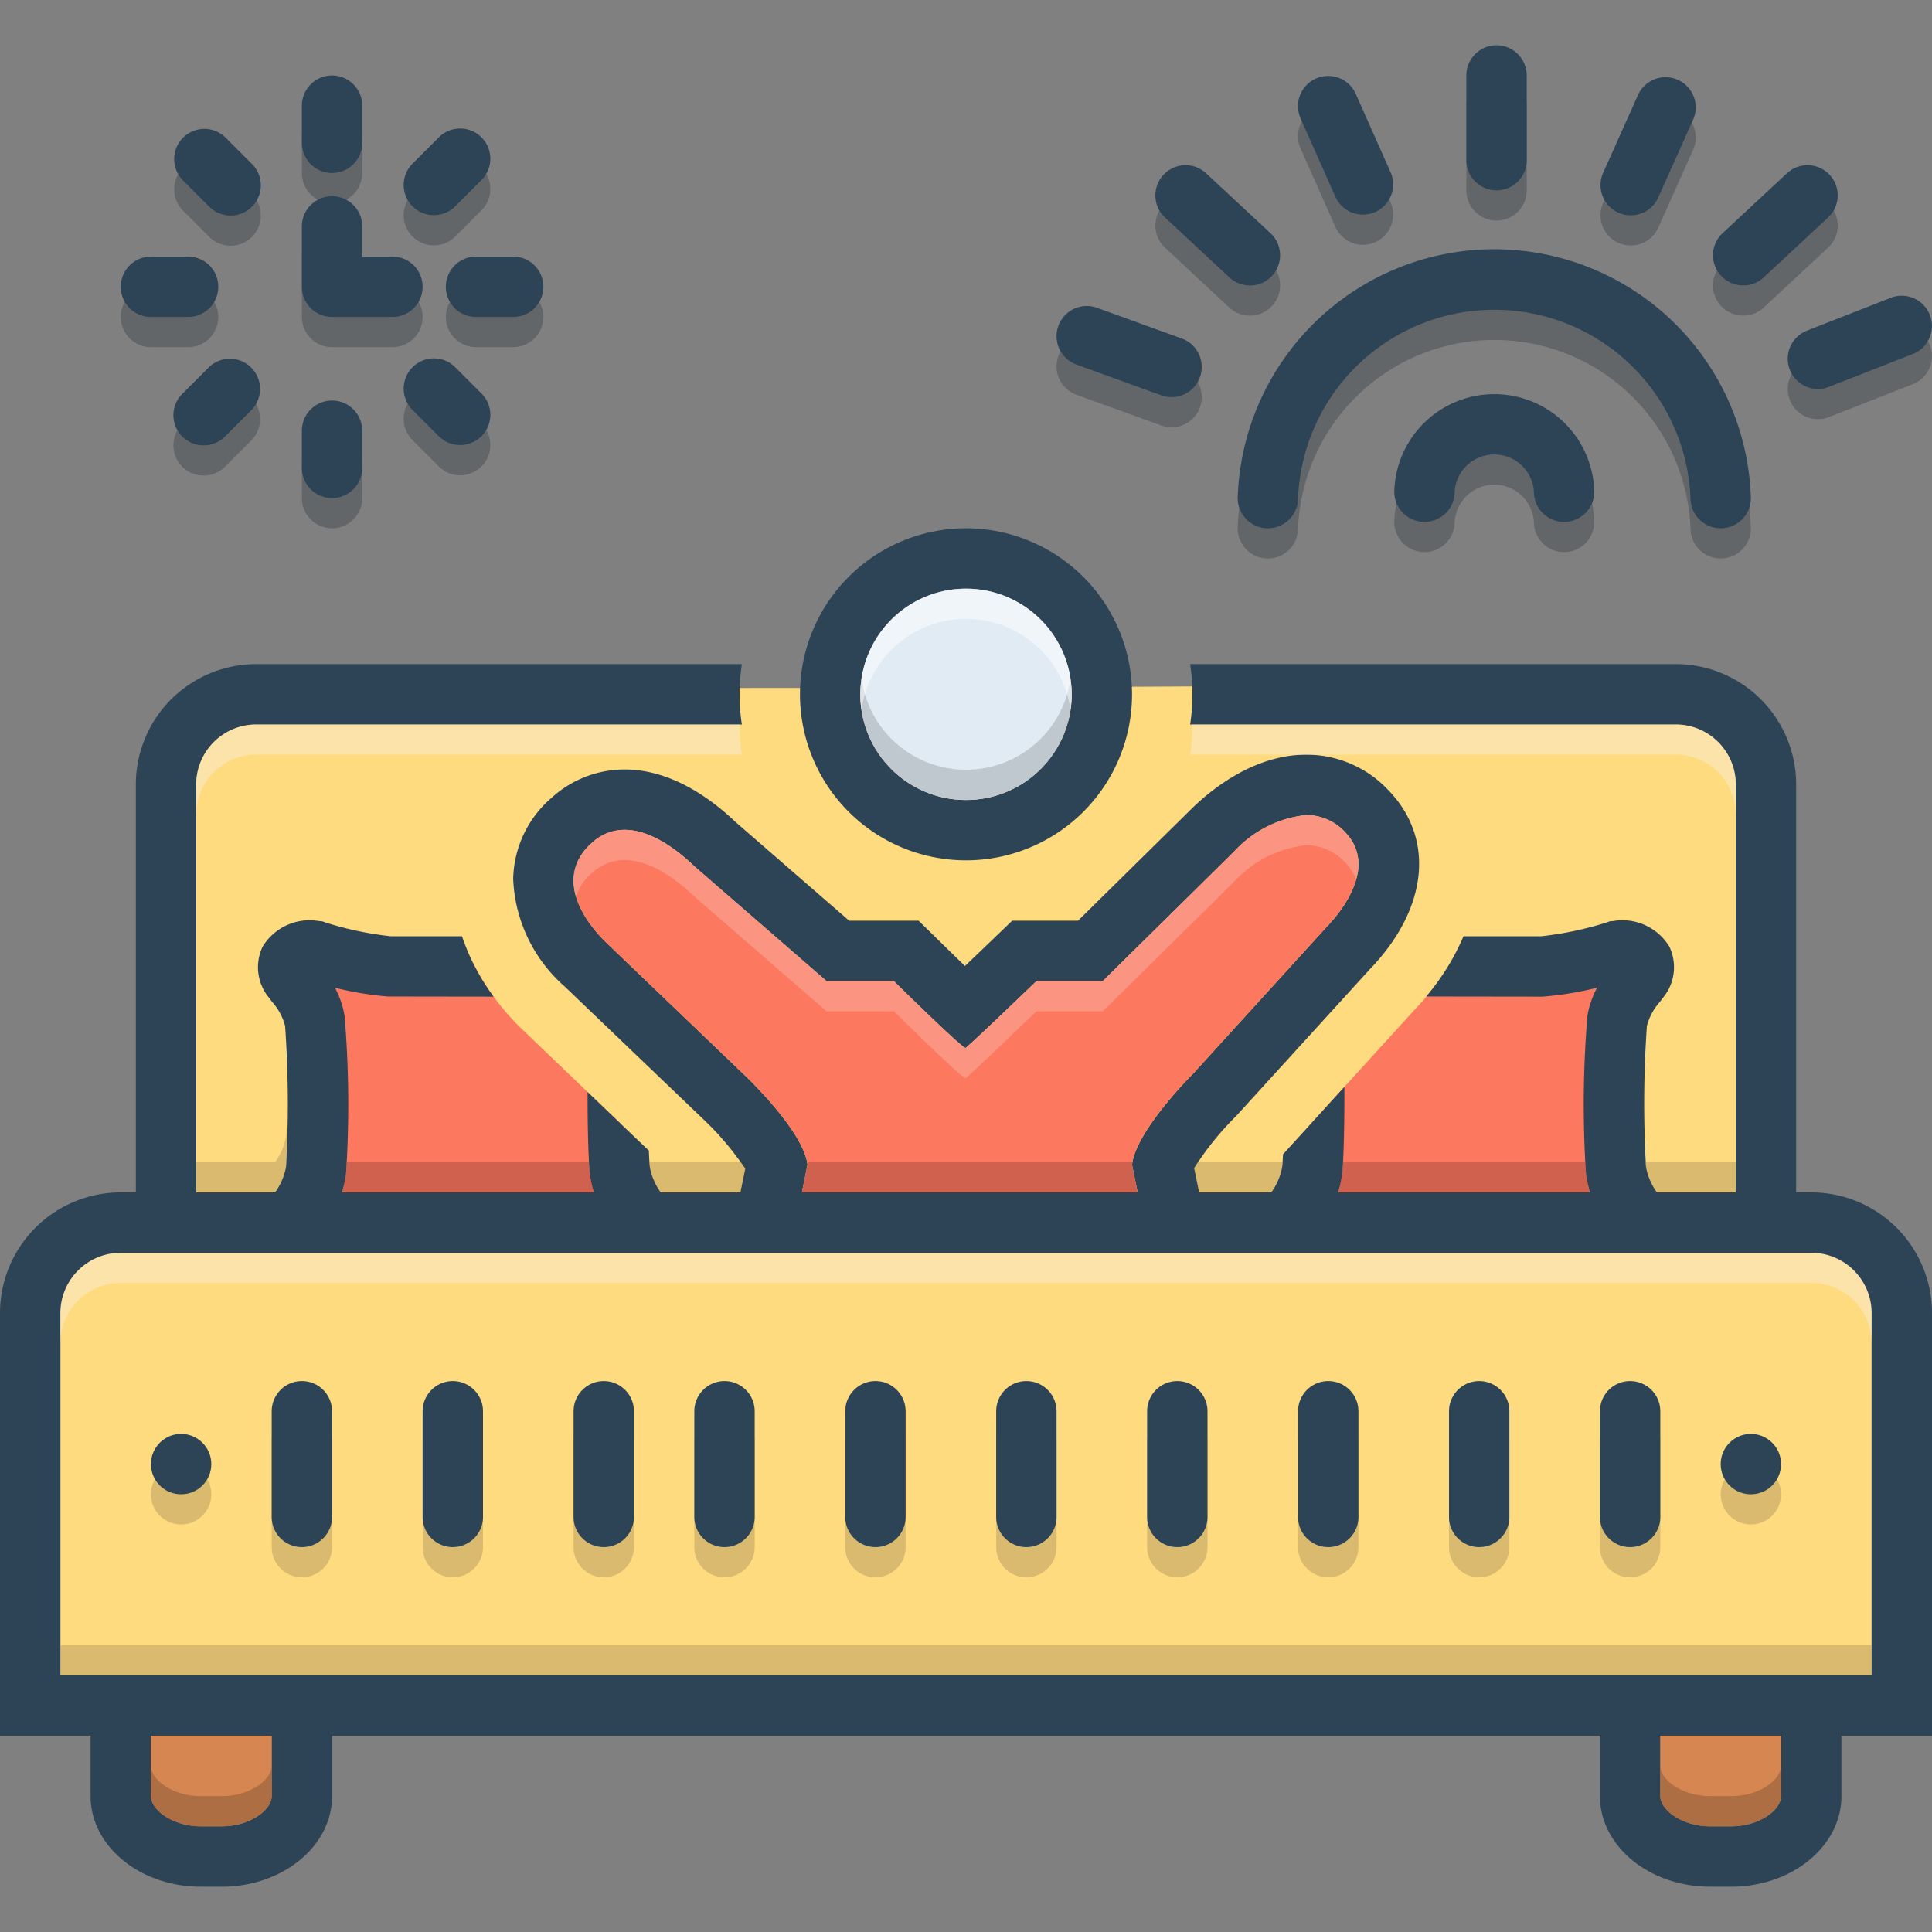 <svg id="Layer_1" viewBox="0 0 128 128" xmlns="http://www.w3.org/2000/svg" data-name="Layer 1"><rect x="0" y="0" width="128" height="128" fill="#808080" stroke="none"/><path d="m22 13.462a2 2 0 0 0 2-2v-2.462a2 2 0 0 0 -4 0v2.462a2 2 0 0 0 2 2z" fill="#1c2a35" opacity=".3"/><path d="m22 35a2 2 0 0 0 2-2v-2.462a2 2 0 0 0 -4 0v2.462a2 2 0 0 0 2 2z" fill="#1c2a35" opacity=".3"/><path d="m29.538 21a2 2 0 0 0 2 2h2.462a2 2 0 0 0 0-4h-2.462a2 2 0 0 0 -2 2z" fill="#1c2a35" opacity=".3"/><path d="m10 23h2.462a2 2 0 0 0 0-4h-2.462a2 2 0 0 0 0 4z" fill="#1c2a35" opacity=".3"/><path d="m27.331 26.331a2 2 0 0 0 .001 2.829l1.74 1.74a2 2 0 0 0 2.828-2.829l-1.74-1.74a2.001 2.001 0 0 0 -2.829.001z" fill="#1c2a35" opacity=".3"/><path d="m13.841 15.669a2 2 0 1 0 2.828-2.828l-1.74-1.74a2 2 0 0 0 -2.828 2.828z" fill="#1c2a35" opacity=".3"/><path d="m13.84 26.331-1.74 1.74a2 2 0 1 0 2.828 2.828l1.74-1.74a2 2 0 0 0 -2.828-2.828z" fill="#1c2a35" opacity=".3"/><path d="m28.745 16.255a1.995 1.995 0 0 0 1.415-.586l1.74-1.74a2 2 0 1 0 -2.829-2.828l-1.74 1.74a2 2 0 0 0 1.414 3.414z" fill="#1c2a35" opacity=".3"/><path d="m22 23h4a2 2 0 0 0 0-4h-2v-2a2 2 0 0 0 -4 0v4a2 2 0 0 0 2 2z" fill="#1c2a35" opacity=".3"/><path d="m99.149 14.612a2 2 0 0 0 2-2v-5.612a2 2 0 0 0 -4 0v5.612a2 2 0 0 0 2 2z" fill="#1c2a35" opacity=".3"/><path d="m81.446 20.377a2 2 0 0 0 2.726-2.928l-4.262-3.968a2 2 0 1 0 -2.726 2.928z" fill="#1c2a35" opacity=".3"/><path d="m115.49 20.912a1.993 1.993 0 0 0 1.362-.536l4.264-3.967a2 2 0 1 0 -2.725-2.929l-4.264 3.967a2 2 0 0 0 1.363 3.464z" fill="#1c2a35" opacity=".3"/><path d="m88.485 15.058a2 2 0 0 0 3.655-1.624l-2.305-5.187a2 2 0 1 0 -3.655 1.624z" fill="#1c2a35" opacity=".3"/><path d="m107.221 16.091a1.998 1.998 0 0 0 2.643-1.008l2.32-5.181a2 2 0 0 0 -3.65-1.635l-2.32 5.181a1.999 1.999 0 0 0 1.008 2.643z" fill="#1c2a35" opacity=".3"/><path d="m118.582 26.5a1.997 1.997 0 0 0 2.592 1.132l5.557-2.179a2 2 0 0 0 -1.46-3.724l-5.557 2.179a2 2 0 0 0 -1.132 2.592z" fill="#1c2a35" opacity=".3"/><path d="m71.318 26.154 5.618 2.037a2 2 0 0 0 1.363-3.761l-5.618-2.037a2 2 0 1 0 -1.363 3.761z" fill="#1c2a35" opacity=".3"/><path d="m112 35a2 2 0 0 0 4 0 17.008 17.008 0 0 0 -34 0 2 2 0 0 0 4 0 13.011 13.011 0 0 1 26 0z" fill="#1c2a35" opacity=".3"/><path d="m92.375 34.578a2 2 0 0 0 4 0 2.63 2.63 0 0 1 5.25 0 2 2 0 0 0 4 0 6.627 6.627 0 0 0 -13.25 0z" fill="#1c2a35" opacity=".3"/><path d="m124 87v24h-120v-24a3.999 3.999 0 0 1 4-4h112a3.999 3.999 0 0 1 4 4z" fill="#ffdb80"/><path d="m48 93.5a2 2 0 0 0 -2 2v7a2 2 0 0 0 4 0v-7a2 2 0 0 0 -2-2z" fill="#ad9359" opacity=".45"/><path d="m58 93.5a2 2 0 0 0 -2 2v7a2 2 0 0 0 4 0v-7a2 2 0 0 0 -2-2z" fill="#ad9359" opacity=".45"/><path d="m68 93.5a2 2 0 0 0 -2 2v7a2 2 0 0 0 4 0v-7a2 2 0 0 0 -2-2z" fill="#ad9359" opacity=".45"/><path d="m78 93.5a2 2 0 0 0 -2 2v7a2 2 0 0 0 4 0v-7a2 2 0 0 0 -2-2z" fill="#ad9359" opacity=".45"/><path d="m88 93.5a2 2 0 0 0 -2 2v7a2 2 0 0 0 4 0v-7a2 2 0 0 0 -2-2z" fill="#ad9359" opacity=".45"/><path d="m20 93.5a2 2 0 0 0 -2 2v7a2 2 0 0 0 4 0v-7a2 2 0 0 0 -2-2z" fill="#ad9359" opacity=".45"/><path d="m30 93.5a2 2 0 0 0 -2 2v7a2 2 0 0 0 4 0v-7a2 2 0 0 0 -2-2z" fill="#ad9359" opacity=".45"/><path d="m40 93.5a2 2 0 0 0 -2 2v7a2 2 0 0 0 4 0v-7a2 2 0 0 0 -2-2z" fill="#ad9359" opacity=".45"/><path d="m98 93.5a2 2 0 0 0 -2 2v7a2 2 0 0 0 4 0v-7a2 2 0 0 0 -2-2z" fill="#ad9359" opacity=".45"/><path d="m108 93.5a2 2 0 0 0 -2 2v7a2 2 0 0 0 4 0v-7a2 2 0 0 0 -2-2z" fill="#ad9359" opacity=".45"/><circle cx="12" cy="99" fill="#ad9359" opacity=".45" r="2"/><circle cx="116" cy="99" fill="#ad9359" opacity=".45" r="2"/><path d="m11.231 80.25v-29.617s-.106-6.133 7.894-5.383 92.125 0 92.125 0 6.125 2.25 5.75 10 0 26.625 0 26.625z" fill="#ffdb80"/><path d="m34.632 68.229a16.031 16.031 0 0 1 -3.291-4.441l-5.091.212-3.375-1.375-2.875.562.687 3.062v10.812l-1.062 3.562 22.375.098-.895-6.29c-4.198-4.019-6.373-6.103-6.474-6.204z" fill="#fc785e"/><path d="m95.564 64.625a18.297 18.297 0 0 1 -1.893 2.328l-6.763 7.431-.908 8.116 20.75-1 1.875-16.875z" fill="#fc785e"/><g fill="#2d4356"><path d="m22 11.462a2 2 0 0 0 2-2v-2.462a2 2 0 0 0 -4 0v2.462a2 2 0 0 0 2 2z"/><path d="m22 33a2 2 0 0 0 2-2v-2.462a2 2 0 0 0 -4 0v2.462a2 2 0 0 0 2 2z"/><path d="m29.538 19a2 2 0 0 0 2 2h2.462a2 2 0 0 0 0-4h-2.462a2 2 0 0 0 -2 2z"/><path d="m10 21h2.462a2 2 0 0 0 0-4h-2.462a2 2 0 0 0 0 4z"/><path d="m27.331 24.331a2 2 0 0 0 .001 2.829l1.74 1.74a2 2 0 0 0 2.828-2.829l-1.74-1.74a2.001 2.001 0 0 0 -2.829.001z"/><path d="m13.841 13.669a2 2 0 1 0 2.828-2.828l-1.74-1.74a2 2 0 0 0 -2.828 2.828z"/><path d="m13.84 24.331-1.74 1.74a2 2 0 1 0 2.828 2.828l1.74-1.74a2 2 0 0 0 -2.828-2.828z"/><path d="m28.745 14.255a1.995 1.995 0 0 0 1.415-.586l1.74-1.74a2 2 0 1 0 -2.829-2.828l-1.74 1.74a2 2 0 0 0 1.414 3.414z"/><path d="m22 21h4a2 2 0 0 0 0-4h-2v-2a2 2 0 0 0 -4 0v4a2 2 0 0 0 2 2z"/><path d="m99.149 12.612a2 2 0 0 0 2-2v-5.612a2 2 0 0 0 -4 0v5.612a2 2 0 0 0 2 2z"/><path d="m81.446 18.377a2 2 0 0 0 2.726-2.928l-4.262-3.968a2 2 0 1 0 -2.726 2.928z"/><path d="m115.49 18.912a1.993 1.993 0 0 0 1.362-.536l4.264-3.967a2 2 0 1 0 -2.725-2.929l-4.264 3.967a2 2 0 0 0 1.363 3.464z"/><path d="m88.485 13.058a2 2 0 0 0 3.655-1.624l-2.305-5.187a2 2 0 1 0 -3.655 1.624z"/><path d="m107.221 14.091a1.998 1.998 0 0 0 2.643-1.008l2.32-5.181a2 2 0 0 0 -3.65-1.635l-2.32 5.181a1.999 1.999 0 0 0 1.008 2.643z"/><path d="m118.582 24.5a1.997 1.997 0 0 0 2.592 1.132l5.557-2.179a2 2 0 0 0 -1.46-3.724l-5.557 2.179a2 2 0 0 0 -1.132 2.592z"/><path d="m71.318 24.154 5.618 2.037a2 2 0 0 0 1.363-3.761l-5.618-2.037a2 2 0 1 0 -1.363 3.761z"/><path d="m112 33a2 2 0 0 0 4 0 17.008 17.008 0 0 0 -34 0 2 2 0 0 0 4 0 13.011 13.011 0 0 1 26 0z"/><path d="m92.375 32.578a2 2 0 0 0 4 0 2.63 2.63 0 0 1 5.25 0 2 2 0 0 0 4 0 6.627 6.627 0 0 0 -13.25 0z"/><path d="m64 35a11 11 0 1 0 11 11 11.007 11.007 0 0 0 -11-11zm0 18a7 7 0 1 1 7-7 7.008 7.008 0 0 1 -7 7z"/></g><circle cx="64" cy="46" fill="#e1ebf4" r="7"/><path d="m120 79h-1v-27a7.974 7.974 0 0 0 -7.95-8h-32.2a13.406 13.406 0 0 1 0 4h32.2a3.976 3.976 0 0 1 3.95 4v27h-5.22a4.145 4.145 0 0 1 -.73-1.72 73.857 73.857 0 0 1 .06-9.3 3.776 3.776 0 0 1 .86-1.6l.2-.27a3.164 3.164 0 0 0 .43-3.39 3.64 3.64 0 0 0 -3.72-1.7l-.23.02-.22.08a22.341 22.341 0 0 1 -4.33.91h-5.14a15.718 15.718 0 0 1 -2.47 3.99l7.68.01.14-.01a22.005 22.005 0 0 0 3.5-.58 6.049 6.049 0 0 0 -.64 1.87 70.945 70.945 0 0 0 -.1 10.37 6.704 6.704 0 0 0 .28 1.32h-16.7a6.704 6.704 0 0 0 .28-1.32c.09-.84.15-3.3.14-5.67l-4.07 4.47c-.01.33-.03.61-.05.8a4.145 4.145 0 0 1 -.73 1.72h-4.77l-.33-1.61a19.356 19.356 0 0 1 2.73-3.4l.07-.07.07-.08 8.76-9.62c3.85-3.99 4.34-8.64 1.26-11.84a7.432 7.432 0 0 0 -5.47-2.38c-3.37 0-6.15 2.19-7.51 3.5-.02.02-.04.04-7.61 7.5h-4.36s-2.5 2.4-3.13 3c-.62-.6-3.07-3-3.07-3h-4.6l-7.54-6.55c-1.68-1.6-4.3-3.47-7.34-3.47a7.177 7.177 0 0 0 -4.83 1.87 7.287 7.287 0 0 0 -2.55 5.37 10 10 0 0 0 3.46 7.18c.15.15 9.02 8.64 9.02 8.64a19.304 19.304 0 0 1 2.89 3.39l-.32 1.57h-5.27a4.145 4.145 0 0 1 -.73-1.72c-.02-.24-.05-.61-.06-1.05-.9-.85-2.49-2.38-4.06-3.88-.01 2.26.06 4.52.14 5.33a6.704 6.704 0 0 0 .28 1.32h-16.7a6.704 6.704 0 0 0 .28-1.32 70.955 70.955 0 0 0 -.1-10.37 6.049 6.049 0 0 0 -.64-1.87 22.005 22.005 0 0 0 3.5.58l7.01.01a14.474 14.474 0 0 1 -2.09-4h-4.71a22.139 22.139 0 0 1 -4.33-.91l-.22-.08-.23-.02a3.64 3.64 0 0 0 -3.72 1.7 3.164 3.164 0 0 0 .43 3.39l.2.27a3.776 3.776 0 0 1 .86 1.6 73.87 73.87 0 0 1 .06 9.3 4.145 4.145 0 0 1 -.73 1.72h-5.22v-27a3.976 3.976 0 0 1 3.95-4h32.2a13.406 13.406 0 0 1 0-4h-32.2a7.974 7.974 0 0 0 -7.95 8v27h-1a7.998 7.998 0 0 0 -8 8v28h6v4c0 3.31 3.27 6 7.31 6h1.38c4.04 0 7.31-2.69 7.31-6v-4h84v4c0 3.31 3.27 6 7.31 6h1.38c4.04 0 7.31-2.69 7.31-6v-4h6v-28a7.998 7.998 0 0 0 -8-8zm-70.75-7.85s-8.98-8.6-9.02-8.64c-1.88-1.8-3.38-4.56-1.01-6.67a3.144 3.144 0 0 1 2.16-.86c1.68 0 3.42 1.25 4.64 2.43l8.74 7.59h4.46s4.49 4.43 4.75 4.43c.05-.01 1.23-1.11 2.39-2.22s2.31-2.21 2.31-2.21h4.39s8.72-8.59 8.74-8.62a7.546 7.546 0 0 1 4.74-2.38 3.493 3.493 0 0 1 2.59 1.15c1.91 1.99.3 4.68-1.3 6.33l-8.8 9.67s-3.78 3.75-4.03 6.02l.37 1.83h-22.24l.37-1.83c-.25-2.27-4.25-6.02-4.25-6.02zm-31.25 47.85c0 .92-1.45 2-3.31 2h-1.38c-1.86 0-3.31-1.08-3.31-2v-4h8zm100 0c0 .92-1.45 2-3.31 2h-1.38c-1.86 0-3.31-1.08-3.31-2v-4h8zm6-8h-120v-24a3.999 3.999 0 0 1 4-4h112a3.999 3.999 0 0 1 4 4z" fill="#2d4356"/><path d="m87.83 61.48-8.8 9.67s-3.78 3.75-4.03 6.02l.37 1.83h-22.24l.37-1.83c-.25-2.27-4.25-6.02-4.25-6.02s-8.98-8.6-9.02-8.64c-1.88-1.8-3.38-4.56-1.01-6.67a3.144 3.144 0 0 1 2.16-.86c1.68 0 3.42 1.25 4.64 2.43l8.74 7.59h4.46s4.49 4.43 4.75 4.43c.05-.01 1.23-1.11 2.39-2.22s2.31-2.21 2.31-2.21h4.39s8.72-8.59 8.74-8.62a7.546 7.546 0 0 1 4.74-2.38 3.493 3.493 0 0 1 2.59 1.15c1.91 1.99.3 4.68-1.3 6.33z" fill="#fc785e"/><path d="m118 115v4c0 .92-1.45 2-3.31 2h-1.38c-1.86 0-3.31-1.08-3.31-2v-4z" fill="#d68751"/><path d="m18 115v4c0 .92-1.45 2-3.31 2h-1.38c-1.86 0-3.31-1.08-3.31-2v-4z" fill="#d68751"/><path d="m48 91.5a2 2 0 0 0 -2 2v7a2 2 0 0 0 4 0v-7a2 2 0 0 0 -2-2z" fill="#2d4356"/><path d="m58 91.5a2 2 0 0 0 -2 2v7a2 2 0 0 0 4 0v-7a2 2 0 0 0 -2-2z" fill="#2d4356"/><path d="m68 91.5a2 2 0 0 0 -2 2v7a2 2 0 0 0 4 0v-7a2 2 0 0 0 -2-2z" fill="#2d4356"/><path d="m78 91.5a2 2 0 0 0 -2 2v7a2 2 0 0 0 4 0v-7a2 2 0 0 0 -2-2z" fill="#2d4356"/><path d="m88 91.5a2 2 0 0 0 -2 2v7a2 2 0 0 0 4 0v-7a2 2 0 0 0 -2-2z" fill="#2d4356"/><path d="m20 91.5a2 2 0 0 0 -2 2v7a2 2 0 0 0 4 0v-7a2 2 0 0 0 -2-2z" fill="#2d4356"/><path d="m30 91.5a2 2 0 0 0 -2 2v7a2 2 0 0 0 4 0v-7a2 2 0 0 0 -2-2z" fill="#2d4356"/><path d="m40 91.5a2 2 0 0 0 -2 2v7a2 2 0 0 0 4 0v-7a2 2 0 0 0 -2-2z" fill="#2d4356"/><path d="m98 91.5a2 2 0 0 0 -2 2v7a2 2 0 0 0 4 0v-7a2 2 0 0 0 -2-2z" fill="#2d4356"/><path d="m108 91.5a2 2 0 0 0 -2 2v7a2 2 0 0 0 4 0v-7a2 2 0 0 0 -2-2z" fill="#2d4356"/><circle cx="12" cy="97" fill="#2d4356" r="2"/><circle cx="116" cy="97" fill="#2d4356" r="2"/><path d="m49.15 50h-32.2a3.976 3.976 0 0 0 -3.95 4v-2a3.976 3.976 0 0 1 3.95-4h32.05a14.708 14.708 0 0 0 .15 2z" fill="#f9edd2" opacity=".5"/><path d="m118 117v2c0 .92-1.45 2-3.31 2h-1.38c-1.86 0-3.31-1.08-3.31-2v-2c0 .92 1.45 2 3.31 2h1.38c1.86 0 3.31-1.08 3.31-2z" fill="#72492d" opacity=".4"/><path d="m115 52v2a3.976 3.976 0 0 0 -3.95-4h-32.2a14.718 14.718 0 0 0 .15-2h32.05a3.976 3.976 0 0 1 3.95 4z" fill="#f9edd2" opacity=".5"/><path d="m79.45 77h5.52a2.156 2.156 0 0 1 -.02.28 4.145 4.145 0 0 1 -.73 1.72h-4.77l-.33-1.61a4.26 4.26 0 0 1 .31-.49z" fill="#ad9359" opacity=".45"/><path d="m115 77v2h-5.22a4.145 4.145 0 0 1 -.73-1.72 2.156 2.156 0 0 1 -.02-.28z" fill="#ad9359" opacity=".45"/><path d="m105.35 79h-16.7a6.704 6.704 0 0 0 .28-1.32c.02-.17.03-.4.05-.68h16.04c.02.28.03.51.05.68a6.704 6.704 0 0 0 .28 1.32z" fill="#a54b3f" opacity=".5"/><path d="m49.37 77.43-.32 1.57h-5.27a4.145 4.145 0 0 1 -.73-1.72c-.01-.08-.01-.17-.02-.28h6.02l.01-.04c.12.17.23.33.31.47z" fill="#ad9359" opacity=".45"/><path d="m18.95 77.28a4.145 4.145 0 0 1 -.73 1.72h-5.22v-2h5.22a4.145 4.145 0 0 0 .73-1.72c.06-.59.1-1.93.11-3.41.02 2.17-.03 4.56-.11 5.41z" fill="#ad9359" opacity=".45"/><path d="m39.35 79h-16.7a6.704 6.704 0 0 0 .28-1.32c.02-.17.03-.4.05-.68h16.04c.02.28.03.51.05.68a6.704 6.704 0 0 0 .28 1.32z" fill="#a54b3f" opacity=".5"/><path d="m89.84 58.28a3.233 3.233 0 0 0 -.71-1.13 3.493 3.493 0 0 0 -2.59-1.15 7.546 7.546 0 0 0 -4.74 2.38c-.02.03-8.74 8.62-8.74 8.62h-4.39s-1.15 1.1-2.31 2.21-2.34 2.21-2.39 2.22c-.26 0-4.75-4.43-4.75-4.43h-4.46l-8.74-7.59c-1.22-1.18-2.96-2.43-4.64-2.43a3.144 3.144 0 0 0 -2.16.86 3.573 3.573 0 0 0 -1.06 1.54 3.248 3.248 0 0 1 1.06-3.54 3.144 3.144 0 0 1 2.16-.86c1.68 0 3.42 1.25 4.64 2.43l8.74 7.59h4.46s4.49 4.43 4.75 4.43c.05-.01 1.23-1.11 2.39-2.22s2.31-2.21 2.31-2.21h4.39s8.72-8.59 8.74-8.62a7.546 7.546 0 0 1 4.74-2.38 3.493 3.493 0 0 1 2.59 1.15 3.048 3.048 0 0 1 .71 3.13z" fill="#f9dbd7" opacity=".3"/><path d="m53.13 79 .37-1.83c-.01-.05-.01-.11-.02-.17h21.54c-.01.06-.01.12-.02.17l.37 1.83z" fill="#a54b3f" opacity=".5"/><path d="m124 87v2a3.999 3.999 0 0 0 -4-4h-112a3.999 3.999 0 0 0 -4 4v-2a3.999 3.999 0 0 1 4-4h112a3.999 3.999 0 0 1 4 4z" fill="#f9edd2" opacity=".5"/><path d="m4 109h120v2h-120z" fill="#ad9359" opacity=".45"/><path d="m18 117v2c0 .92-1.45 2-3.31 2h-1.38c-1.86 0-3.31-1.08-3.31-2v-2c0 .92 1.45 2 3.31 2h1.38c1.86 0 3.31-1.08 3.31-2z" fill="#72492d" opacity=".4"/><path d="m71 46a7 7 0 0 1 -14 0 5.546 5.546 0 0 1 .08-1 6.991 6.991 0 0 0 13.84 0 5.546 5.546 0 0 1 .08 1z" fill="#9fa5aa" opacity=".5"/><path d="m71 46a5.547 5.547 0 0 1 -.08 1 6.991 6.991 0 0 0 -13.84 0 5.547 5.547 0 0 1 -.08-1 7 7 0 0 1 14 0z" fill="#fff" opacity=".5"/></svg>